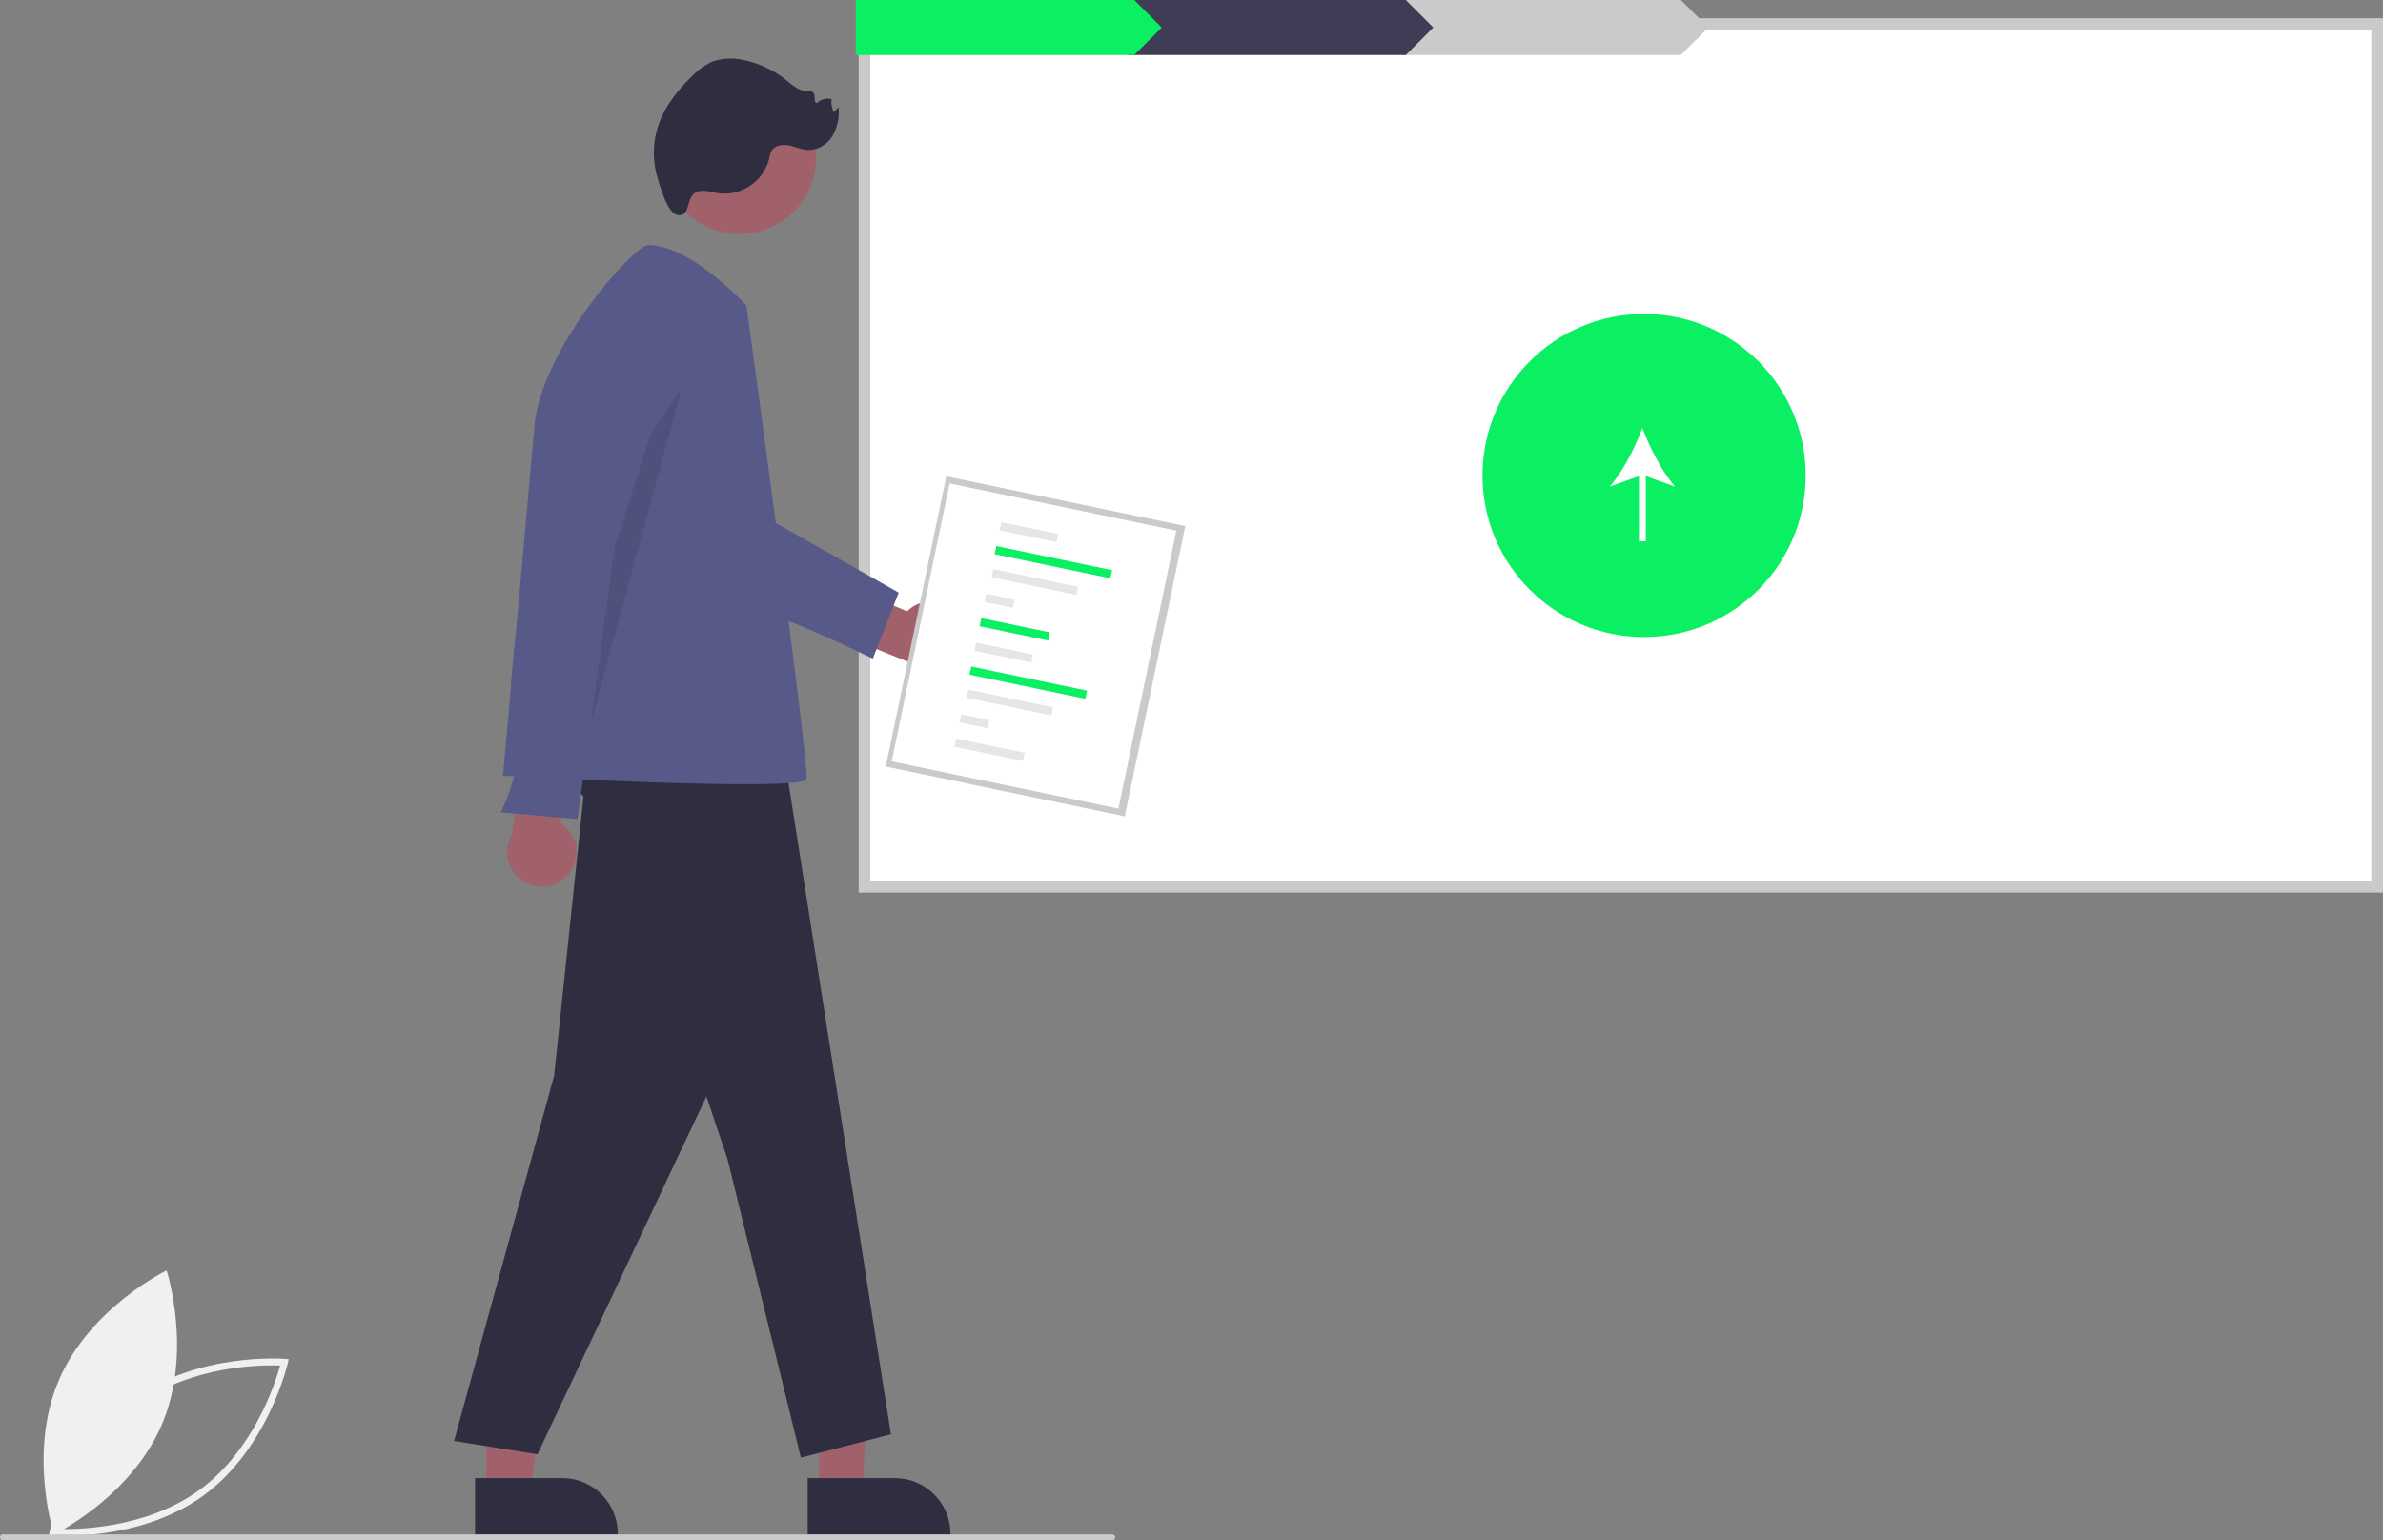 <svg xmlns="http://www.w3.org/2000/svg" xmlns:xlink="http://www.w3.org/1999/xlink" width="818.406" height="529.105" data-name="Layer 1" viewBox="0 0 818.406 529.105"><rect x="0" y="0" width="818.406" height="529.105" fill="#808080" stroke="none"/><path fill="#fff" d="M1007.203,490.067h-519.506V193.712h519.506Z" transform="translate(-190.797 -185.447)"/><path fill="#cacaca" d="M1009.203,492.067H485.697v-300.355h523.506Zm-519.506-4h515.506v-292.355H489.697Z" transform="translate(-190.797 -185.447)"/><circle cx="564.641" cy="163.335" r="55.493" fill="#0bef62"/><path fill="#fff" d="M766.079,352.627c-4.497-5.157-8.742-13.478-11.23-20.184-2.486,6.706-6.731,15.026-11.228,20.184l10.047-3.635v22.414h2.361V348.992Z" transform="translate(-190.797 -185.447)"/><polygon fill="#cacaca" points="577.272 18.891 481.63 18.891 481.63 0 577.272 0 586.712 9.446 577.272 18.891"/><polygon fill="#3f3d56" points="482.815 18.891 387.175 18.891 387.175 0 482.815 0 492.257 9.446 482.815 18.891"/><polygon fill="#0bef62" points="389.541 18.891 293.899 18.891 293.899 0 389.541 0 398.982 9.446 389.541 18.891"/><path fill="#f0f0f0" d="M207.567,712.818l.295-1.321c.065-.29,6.752-29.206,28.804-45.391,22.052-16.185,51.642-13.895,51.938-13.87l1.349.114-.295,1.32c-.065.29-6.752,29.205-28.804,45.391-22.052,16.185-51.642,13.895-51.938,13.87Zm30.496-44.807c-18.645,13.684-25.953,36.816-27.546,42.641,6.036.223,30.312.177,48.939-13.495,18.624-13.67,25.948-36.813,27.546-42.641C280.963,654.293,256.689,654.34,238.064,668.011Z" transform="translate(-190.797 -185.447)"/><path fill="#f0f0f0" d="M246.402,674.766c-10.678,25.047-37.05,37.799-37.05,37.799s-9.059-27.857,1.619-52.904,37.05-37.799,37.05-37.799S257.08,649.719,246.402,674.766Z" transform="translate(-190.797 -185.447)"/><path fill="#a0616a" d="M520.363,397.115a11.811,11.811,0,0,0-18.032-1.69l-24.888-10.444L467.407,398.557,502.761,412.812a11.875,11.875,0,0,0,17.602-15.698Z" transform="translate(-190.797 -185.447)"/><polygon fill="#a0616a" points="281.261 512.726 296.464 512.725 297.94 458.653 281.258 454.085 281.261 512.726"/><path fill="#2f2e41" d="M468.18,693.21l29.941-.001h.001a19.082,19.082,0,0,1,19.081,19.08v.62l-49.022.002Z" transform="translate(-190.797 -185.447)"/><polygon fill="#a0616a" points="167.032 512.726 182.235 512.725 189.468 454.084 167.029 454.085 167.032 512.726"/><path fill="#2f2e41" d="M353.951,693.21l29.941-.001h.001a19.082,19.082,0,0,1,19.081,19.08v.62l-49.022.002Z" transform="translate(-190.797 -185.447)"/><path fill="#575a89" d="M449.203,360.553l50.238,28.466L490.551,411.687s-30.952-14.916-32.986-13.862S449.203,360.553,449.203,360.553Z" transform="translate(-190.797 -185.447)"/><path fill="#2f2e41" d="M392.553,446.189,381.1,554.992,346.741,680.444l28.632,4.581,82.461-174.7-14.889-93.914L417.749,407.249Z" transform="translate(-190.797 -185.447)"/><path fill="#2f2e41" d="M374.228,445.044s28.636,16.823,37.975,49.509c10,35,28.452,89.072,28.452,89.072l25.196,102.546,30.923-8.017L460.125,445.044l-30.923-26.342L389.117,414.121Z" transform="translate(-190.797 -185.447)"/><circle cx="254.008" cy="54.059" r="26.342" fill="#a0616a"/><path fill="#575a89" d="M447.149,290.429s-18.915-20.8-33.804-20.8c-4.786,0-38.096,37.116-39.143,63.924L363.543,451.915s103.076,5.726,104.222,1.145S447.149,290.429,447.149,290.429Z" transform="translate(-190.797 -185.447)"/><path fill="#2f2e41" d="M431.682,251.021c2.113-.126,4.176.588,6.274.867a15.881,15.881,0,0,0,16.974-11.84,9.084,9.084,0,0,1,.868-2.829c1.155-1.886,3.787-2.246,5.956-1.812s4.225,1.449,6.434,1.565a9.852,9.852,0,0,0,8.503-4.812,16.319,16.319,0,0,0,2.087-9.856l-1.635,1.716a8.305,8.305,0,0,1-.74-4.514,5.238,5.238,0,0,0-4.961,1.27c-1.442.153-.354-2.674-1.425-3.651a2.478,2.478,0,0,0-1.743-.326c-3.067.03-5.548-2.316-7.966-4.205a33.848,33.848,0,0,0-14.296-6.521,18.808,18.808,0,0,0-10.431.506,22.282,22.282,0,0,0-7.044,4.997c-5.142,4.945-9.696,10.755-11.835,17.561a29.562,29.562,0,0,0-.142,17.142c.862,2.91,3.46,12.874,7.263,13.106C428.603,259.673,425.734,251.376,431.682,251.021Z" transform="translate(-190.797 -185.447)"/><polygon points="234.047 133.571 207.073 173.132 198.447 265.027 234.047 133.571" opacity=".1" style="isolation:isolate"/><path fill="#a0616a" d="M385.696,486.169a11.811,11.811,0,0,0-2.349-17.958l4.667-26.584L372.55,434.851l-6.063,37.634a11.875,11.875,0,0,0,19.209,13.684Z" transform="translate(-190.797 -185.447)"/><path fill="#575a89" d="M400.4,281.813l-27.553,89.383s-10.233,56.958-5.652,66.12-4.419,27.196-4.419,27.196l26.342,2.291,12.806-93.607L424.621,301.882S433.613,276.087,400.4,281.813Z" transform="translate(-190.797 -185.447)"/><rect id="e8310426-6c31-4dda-9e6e-1765924c3d10" width="101.84" height="83.84" x="495.518" y="365.553" fill="#cacaca" data-name="Rectangle 25-2" transform="translate(-154.751 673.83) rotate(-78.227)"/><rect id="bd122e35-a1c1-49ee-8743-926b8ce798e5" width="97.531" height="79.531" x="497.149" y="367.598" fill="#fff" data-name="Rectangle 25-3" transform="translate(-155.062 673.231) rotate(-78.227)"/><g id="b64708cb-dce5-48be-ac10-94f92b9c889b" data-name="Group 22"><rect id="e09379fd-2478-48f1-b81f-f54c4e3c9c7a" width="2.853" height="19.965" x="542.732" y="358.276" fill="#e6e6e6" data-name="Rectangle 28" transform="translate(-118.177 640.386) rotate(-78.227)"/><rect id="b4bf12c6-107b-4d74-a31b-e84a4ab6c7a8" width="2.853" height="40.626" x="551.136" y="358.254" fill="#0bef62" data-name="Rectangle 29" transform="translate(-121.58 656.818) rotate(-78.227)"/><rect id="bbdf33c8-f624-40e0-a78f-3d0040dad156" width="2.853" height="29.779" x="544.795" y="370.506" fill="#e6e6e6" data-name="Rectangle 30" transform="translate(-133.311 656.046) rotate(-78.227)"/><rect id="b44a9e07-be4b-414d-8ba3-c4e4a982d953" width="2.853" height="9.893" x="532.678" y="386.865" fill="#e6e6e6" data-name="Rectangle 31" transform="translate(-149.237 649.292) rotate(-78.227)"/><rect id="f17ee27a-91b7-41cc-9a5a-26a98e12cdc2" width="2.853" height="24.097" x="537.887" y="389.583" fill="#0bef62" data-name="Rectangle 32" transform="translate(-154.704 662.206) rotate(-78.227)"/><rect id="f9a19cfe-d4ee-44fa-ab4d-3d6547ba1e46" width="2.853" height="19.965" x="534.109" y="399.65" fill="#e6e6e6" data-name="Rectangle 38" transform="translate(-165.545 664.877) rotate(-78.227)"/><rect id="b9542e79-7d8c-492f-96e6-2c189a246911" width="2.853" height="40.626" x="542.513" y="399.628" fill="#0bef62" data-name="Rectangle 39" transform="translate(-168.947 681.309) rotate(-78.227)"/><rect id="f3fa939e-a9e2-4fac-b505-074c9ee61dc4" width="2.853" height="29.779" x="536.172" y="411.88" fill="#e6e6e6" data-name="Rectangle 40" transform="translate(-180.678 680.537) rotate(-78.227)"/><rect id="a1de6102-8b84-4497-ba07-467d8fb2348b" width="2.853" height="9.893" x="524.055" y="428.24" fill="#e6e6e6" data-name="Rectangle 41" transform="translate(-196.605 673.782) rotate(-78.227)"/><rect id="be3007b6-c1ef-41ba-b96c-a7356ec98b0f" width="2.853" height="24.097" x="529.263" y="430.957" fill="#e6e6e6" data-name="Rectangle 42" transform="translate(-202.072 686.697) rotate(-78.227)"/></g><path fill="#cacaca" d="M572.797,714.553h-381a1,1,0,0,1,0-2h381a1,1,0,0,1,0,2Z" transform="translate(-190.797 -185.447)"/></svg>